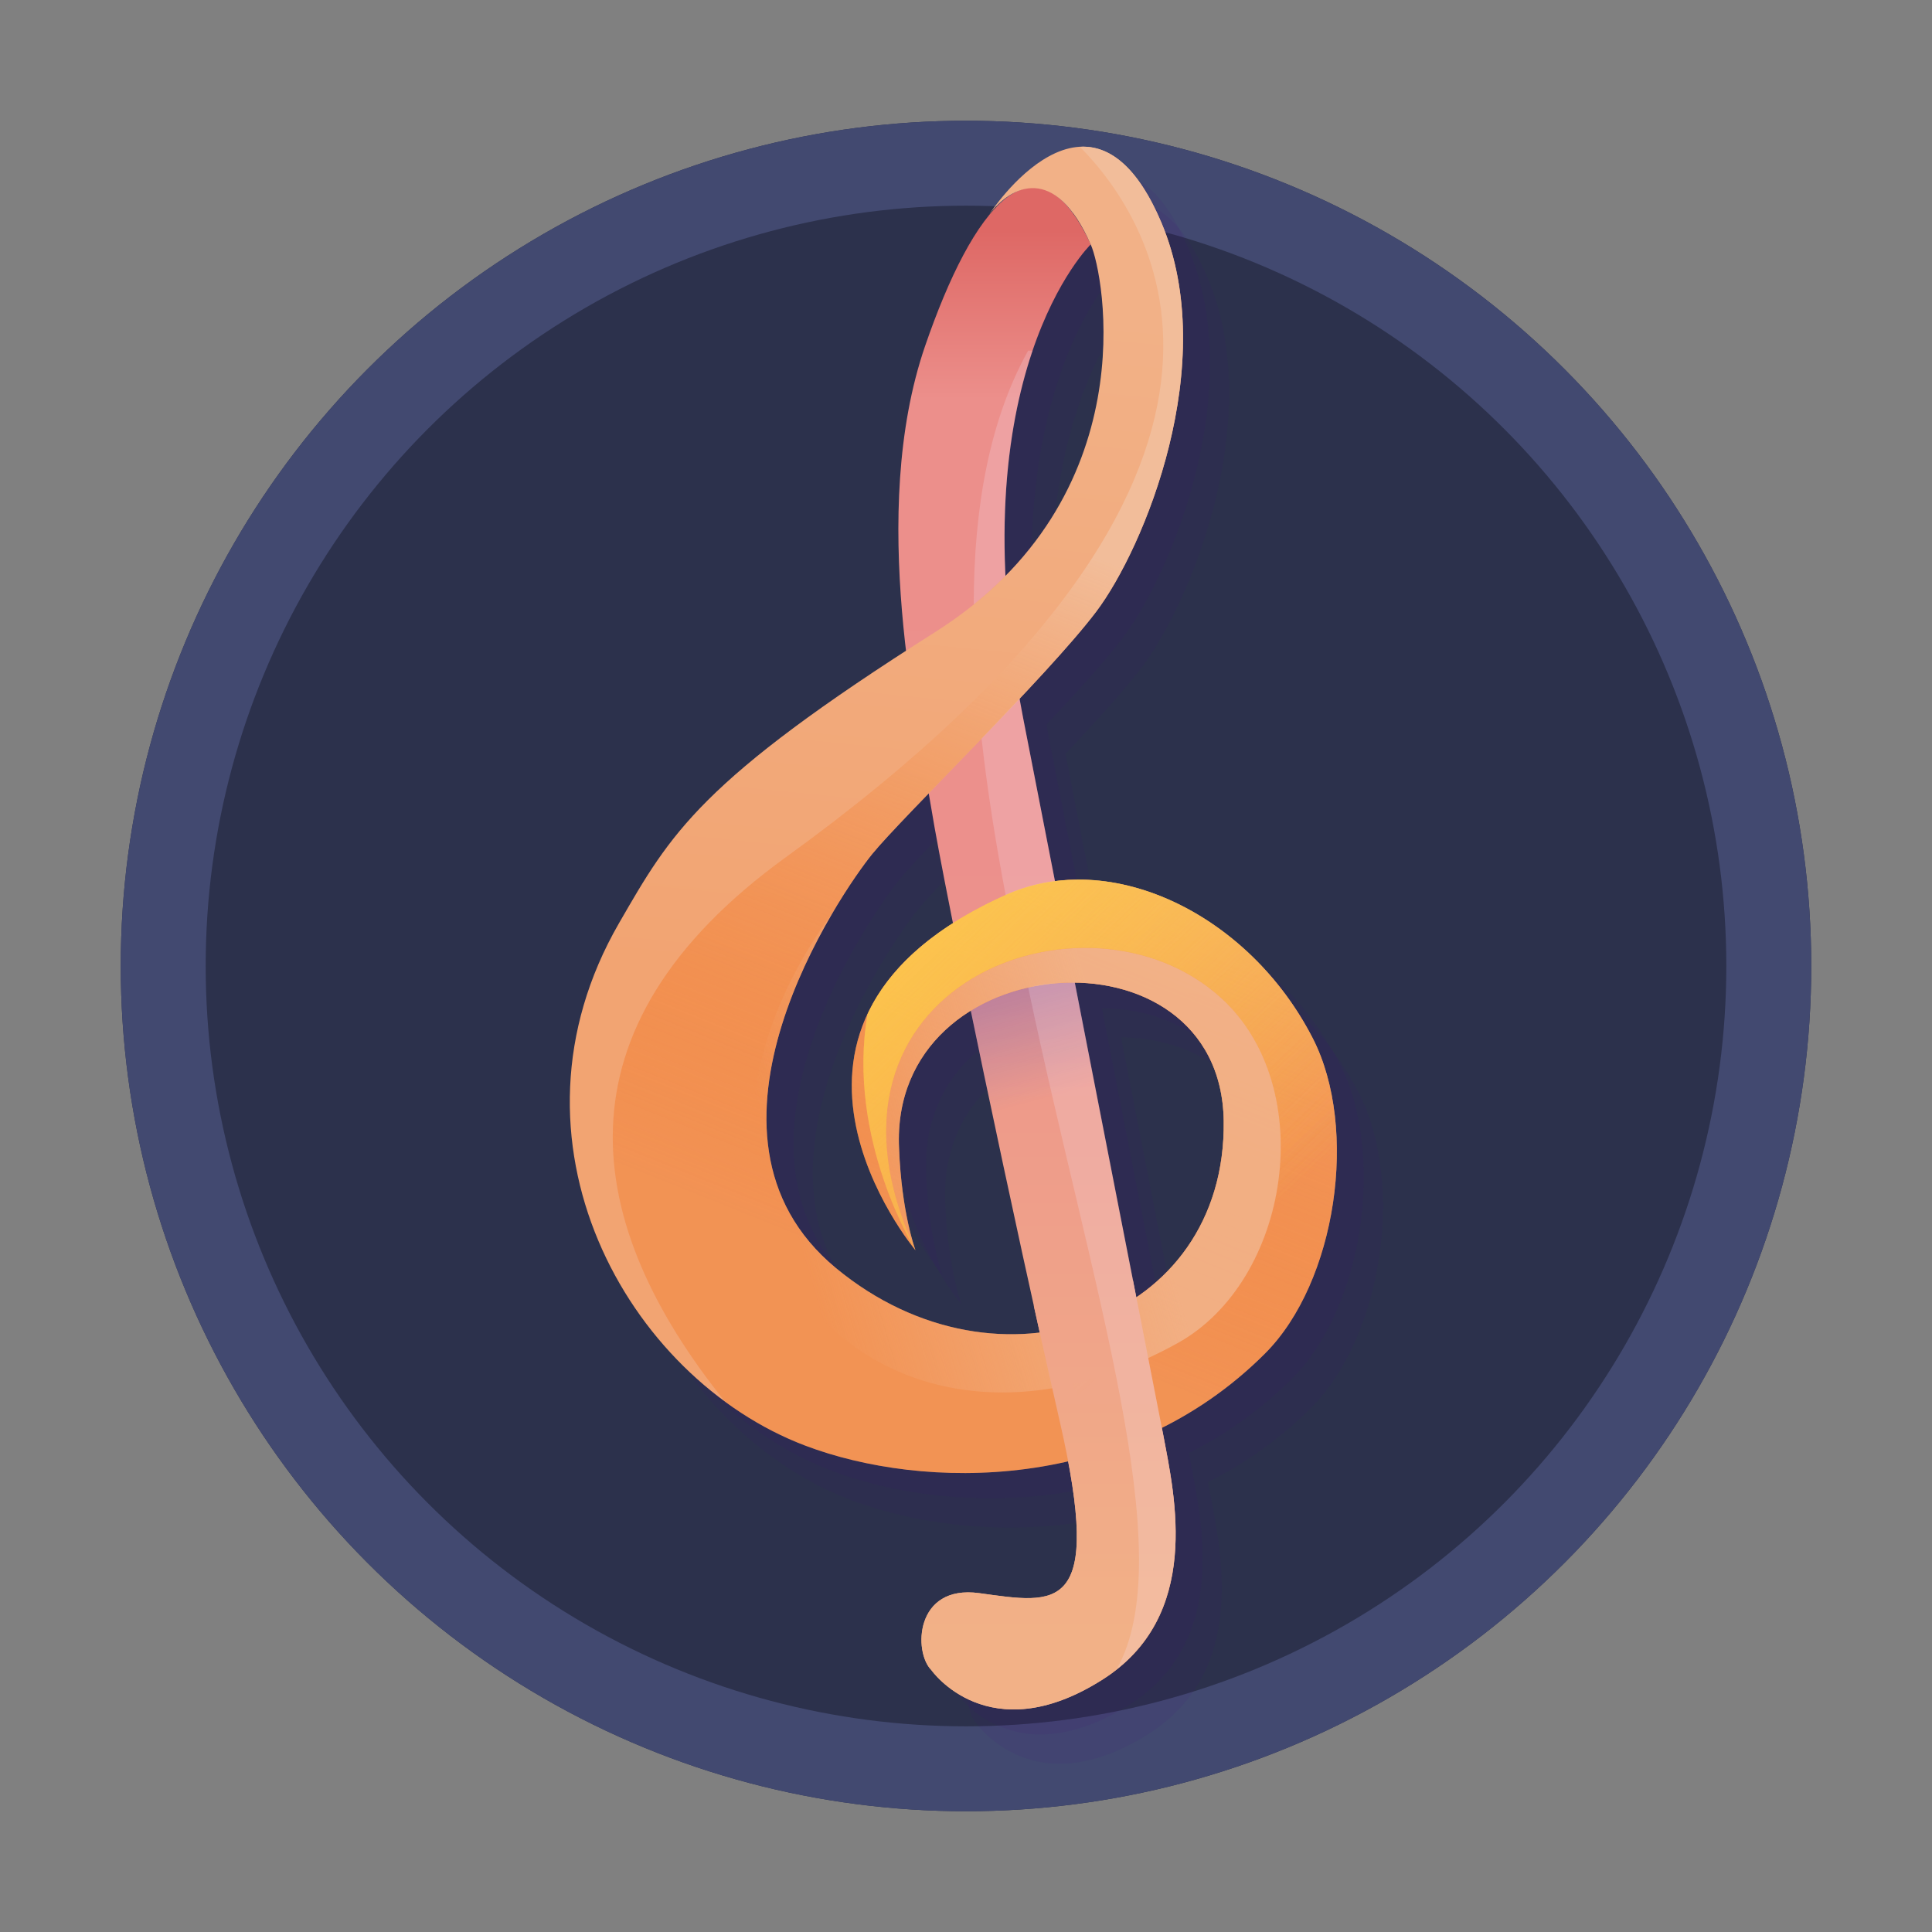 <?xml version="1.0" encoding="UTF-8" standalone="no"?>
<!-- Created with Inkscape (http://www.inkscape.org/) -->

<svg
   width="48"
   height="48"
   viewBox="0 0 48 48"
   version="1.1"
   id="svg8"
   inkscape:version="1.3.2 (091e20ef0f, 2023-11-25)"
   sodipodi:docname="rhythmbox.svg"
   xmlns:inkscape="http://www.inkscape.org/namespaces/inkscape"
   xmlns:sodipodi="http://sodipodi.sourceforge.net/DTD/sodipodi-0.dtd"
   xmlns:xlink="http://www.w3.org/1999/xlink"
   xmlns="http://www.w3.org/2000/svg"
   xmlns:svg="http://www.w3.org/2000/svg"
   xmlns:rdf="http://www.w3.org/1999/02/22-rdf-syntax-ns#"
   xmlns:cc="http://creativecommons.org/ns#"
   xmlns:dc="http://purl.org/dc/elements/1.1/">
  <rect x="0" y="0" width="48" height="48" fill="#808080" stroke="none"/>
  <defs
     id="defs2">
    <linearGradient
       inkscape:collect="always"
       id="linearGradient842">
      <stop
         style="stop-color:#ffffff;stop-opacity:1"
         offset="0"
         id="stop838" />
      <stop
         style="stop-color:#e4e4e4;stop-opacity:1"
         offset="1"
         id="stop840" />
    </linearGradient>
    <linearGradient
       inkscape:collect="always"
       xlink:href="#linearGradient842"
       id="linearGradient844"
       x1="9.757"
       y1="280.907"
       x2="9.309"
       y2="296.546"
       gradientUnits="userSpaceOnUse" />
    <linearGradient
       inkscape:collect="always"
       xlink:href="#linearGradient6386"
       id="linearGradient6388"
       x1="735.667"
       y1="660.831"
       x2="735.667"
       y2="388.102"
       gradientUnits="userSpaceOnUse"
       gradientTransform="matrix(0.128,0,0,0.128,-67.713,236.12)" />
    <linearGradient
       inkscape:collect="always"
       id="linearGradient6386">
      <stop
         style="stop-color:#f2b187;stop-opacity:1"
         offset="0"
         id="stop6382" />
      <stop
         style="stop-color:#ec908c;stop-opacity:1;"
         offset="0.549"
         id="stop23871" />
      <stop
         style="stop-color:#ec8f8b;stop-opacity:1;"
         offset="0.88"
         id="stop23677" />
      <stop
         style="stop-color:#de6865;stop-opacity:1"
         offset="1"
         id="stop6384" />
    </linearGradient>
    <linearGradient
       inkscape:collect="always"
       xlink:href="#linearGradient26704"
       id="linearGradient26784"
       gradientUnits="userSpaceOnUse"
       x1="722.429"
       y1="521.948"
       x2="731.732"
       y2="556.666"
       gradientTransform="matrix(0.128,0,0,0.128,-67.713,236.12)" />
    <linearGradient
       inkscape:collect="always"
       id="linearGradient26704">
      <stop
         style="stop-color:#f2bd9a;stop-opacity:0"
         offset="0"
         id="stop26700" />
      <stop
         style="stop-color:#1631cf;stop-opacity:0.612;"
         offset="0.105"
         id="stop26980" />
      <stop
         style="stop-color:#003cf2;stop-opacity:0"
         offset="1"
         id="stop26702" />
    </linearGradient>
    <linearGradient
       inkscape:collect="always"
       xlink:href="#linearGradient25252"
       id="linearGradient25254"
       x1="748.222"
       y1="404.501"
       x2="734.854"
       y2="538.796"
       gradientUnits="userSpaceOnUse"
       gradientTransform="matrix(0.128,0,0,0.128,-67.713,236.12)" />
    <linearGradient
       inkscape:collect="always"
       id="linearGradient25252">
      <stop
         style="stop-color:#f2b187;stop-opacity:1;"
         offset="0"
         id="stop25248" />
      <stop
         style="stop-color:#f2a472;stop-opacity:1"
         offset="1"
         id="stop25250" />
    </linearGradient>
    <linearGradient
       inkscape:collect="always"
       xlink:href="#linearGradient25530"
       id="linearGradient25532"
       x1="740.757"
       y1="450.959"
       x2="687.044"
       y2="584.658"
       gradientUnits="userSpaceOnUse"
       gradientTransform="matrix(0.128,0,0,0.128,-67.713,236.12)" />
    <linearGradient
       inkscape:collect="always"
       id="linearGradient25530">
      <stop
         style="stop-color:#f2bd9a;stop-opacity:1;"
         offset="0"
         id="stop25526" />
      <stop
         style="stop-color:#f26000;stop-opacity:0.259"
         offset="1"
         id="stop25528" />
    </linearGradient>
    <linearGradient
       inkscape:collect="always"
       xlink:href="#linearGradient26428"
       id="linearGradient26430"
       x1="746.408"
       y1="555.41"
       x2="681.246"
       y2="574.947"
       gradientUnits="userSpaceOnUse"
       gradientTransform="matrix(0.128,0,0,0.128,-67.713,236.12)" />
    <linearGradient
       inkscape:collect="always"
       id="linearGradient26428">
      <stop
         style="stop-color:#f2bd9a;stop-opacity:0.69"
         offset="0"
         id="stop26424" />
      <stop
         style="stop-color:#f2bd9a;stop-opacity:0;"
         offset="1"
         id="stop26426" />
    </linearGradient>
    <linearGradient
       inkscape:collect="always"
       xlink:href="#linearGradient30948"
       id="linearGradient30950"
       x1="674.579"
       y1="450.79"
       x2="786.789"
       y2="568.281"
       gradientUnits="userSpaceOnUse"
       gradientTransform="matrix(0.128,0,0,0.128,-67.713,236.12)" />
    <linearGradient
       inkscape:collect="always"
       id="linearGradient30948">
      <stop
         style="stop-color:#ffd14b;stop-opacity:1;"
         offset="0"
         id="stop30944" />
      <stop
         style="stop-color:#ffd14b;stop-opacity:0;"
         offset="1"
         id="stop30946" />
    </linearGradient>
    <linearGradient
       inkscape:collect="always"
       xlink:href="#linearGradient6386"
       id="linearGradient1096"
       gradientUnits="userSpaceOnUse"
       x1="735.667"
       y1="660.831"
       x2="735.667"
       y2="388.102"
       gradientTransform="matrix(0.128,0,0,0.128,-67.713,236.12)" />
    <linearGradient
       inkscape:collect="always"
       xlink:href="#linearGradient30948"
       id="linearGradient1098"
       gradientUnits="userSpaceOnUse"
       x1="674.579"
       y1="450.79"
       x2="786.789"
       y2="568.281"
       gradientTransform="matrix(0.128,0,0,0.128,-67.713,236.12)" />
  </defs>
  <sodipodi:namedview
     id="base"
     pagecolor="#ffffff"
     bordercolor="#666666"
     borderopacity="1.0"
     inkscape:pageopacity="0"
     inkscape:pageshadow="2"
     inkscape:zoom="5.6"
     inkscape:cx="6.0714285"
     inkscape:cy="20.178571"
     inkscape:document-units="mm"
     inkscape:current-layer="layer1"
     showgrid="false"
     units="px"
     inkscape:window-width="1920"
     inkscape:window-height="994"
     inkscape:window-x="0"
     inkscape:window-y="0"
     inkscape:window-maximized="1"
     inkscape:pagecheckerboard="0"
     inkscape:showpageshadow="2"
     inkscape:deskcolor="#d1d1d1">
    <inkscape:grid
       id="grid1"
       units="px"
       originx="0"
       originy="0"
       spacingx="1"
       spacingy="1"
       empcolor="#0099e5"
       empopacity="0.302"
       color="#0099e5"
       opacity="0.149"
       empspacing="5"
       dotted="false"
       gridanglex="30"
       gridanglez="30"
       visible="false" />
  </sodipodi:namedview>
  <g
     inkscape:label="Layer 1"
     inkscape:groupmode="layer"
     id="layer1"
     transform="translate(0,-280.067)">
    <circle
       id="path826"
       cx="24"
       cy="304.067"
       r="21"
       style="fill:#2c314c;fill-opacity:1" />
    <path
       id="circle872"
       style="opacity:1;fill:none;fill-opacity:1;stroke:url(#linearGradient844);stroke-width:0.818;stroke-linecap:round;stroke-miterlimit:4;stroke-dasharray:none;stroke-dashoffset:0;stroke-opacity:1"
       r="7.73"
       cy="288.609"
       cx="8.541"
       d="" />
    <circle
       r="19.945"
       cy="304.067"
       cx="24"
       id="circle832"
       style="opacity:1;fill:none;fill-opacity:1;stroke:#424970;stroke-width:2.11;stroke-linecap:round;stroke-miterlimit:4;stroke-dasharray:none;stroke-dashoffset:0;stroke-opacity:1" />
    <path
       id="path1211"
       style="fill:#45007e;fill-opacity:0.07;stroke:none;stroke-width:0.128px;stroke-linecap:butt;stroke-linejoin:miter;stroke-opacity:1"
       d="m 28.059,285.067 c -1.241,-0.005 -2.332,1.676 -2.332,1.676 0.166,-0.217 0.383,-0.416 0.628,-0.535 -0.793,0.428 -1.568,1.896 -2.227,3.813 -0.828,2.41 -0.746,5.242 -0.472,7.57 -5.189,3.355 -5.897,4.631 -7.132,6.77 -2.623,4.543 -0.686,9.451 2.638,11.889 0,0 0.001,0.001 0.001,0.001 0.004,0.003 0.009,0.005 0.014,0.01 0.004,0.003 0.008,0.005 0.013,0.008 0.134,0.097 0.269,0.19 0.407,0.279 0.027,0.015 0.054,0.035 0.081,0.051 0.044,0.028 0.088,0.054 0.132,0.082 0.042,0.025 0.085,0.051 0.128,0.076 0,0 0.001,0.001 0.001,0.001 0.002,10e-4 0.004,0.003 0.007,0.005 0.104,0.06 0.21,0.119 0.316,0.174 0.03,0.015 0.06,0.033 0.09,0.048 0.024,0.013 0.049,0.025 0.073,0.037 0.067,0.034 0.134,0.064 0.201,0.095 0.007,0.003 0.016,0.008 0.024,0.01 0.063,0.03 0.127,0.056 0.191,0.084 0.023,0.01 0.046,0.018 0.069,0.03 0.08,0.034 0.16,0.067 0.241,0.096 1.704,0.646 4.121,0.945 6.531,0.39 0.038,0.204 0.073,0.4 0.101,0.581 0.017,0.114 0.033,0.222 0.046,0.327 0.094,0.735 0.089,1.264 0.003,1.638 -0.012,0.053 -0.027,0.103 -0.042,0.15 -0.016,0.047 -0.033,0.093 -0.052,0.135 -0.019,0.042 -0.04,0.081 -0.062,0.117 -0.022,0.036 -0.045,0.071 -0.07,0.1 -0.025,0.032 -0.051,0.059 -0.079,0.086 -0.028,0.028 -0.058,0.049 -0.088,0.072 -0.031,0.021 -0.062,0.041 -0.096,0.058 -0.1,0.052 -0.211,0.087 -0.334,0.108 -0.041,0.008 -0.083,0.01 -0.126,0.015 -0.043,0.003 -0.088,0.008 -0.133,0.008 -0.091,0.003 -0.186,2.6e-4 -0.285,-0.005 -0.099,-0.005 -0.203,-0.013 -0.31,-0.028 -0.107,-0.01 -0.216,-0.028 -0.33,-0.042 -0.114,-0.015 -0.23,-0.032 -0.35,-0.048 -0.05,-0.008 -0.099,-0.013 -0.146,-0.015 -0.047,-0.003 -0.093,-0.005 -0.138,-0.005 -0.044,2.2e-4 -0.087,0.002 -0.128,0.005 -0.041,0.003 -0.081,0.008 -0.119,0.013 -0.077,0.013 -0.148,0.033 -0.213,0.056 -0.033,0.01 -0.065,0.028 -0.096,0.041 -0.03,0.013 -0.059,0.03 -0.087,0.046 -0.028,0.015 -0.053,0.035 -0.079,0.053 -0.025,0.018 -0.049,0.038 -0.072,0.058 -0.023,0.021 -0.044,0.043 -0.064,0.067 -0.02,0.021 -0.041,0.045 -0.059,0.07 -0.145,0.192 -0.216,0.43 -0.233,0.663 -0.004,0.058 -0.005,0.116 -0.003,0.173 0.002,0.056 0.008,0.113 0.017,0.167 0.008,0.054 0.021,0.107 0.035,0.157 0.014,0.05 0.03,0.097 0.049,0.142 0.038,0.088 0.088,0.162 0.143,0.218 0,0 0.022,0.033 0.066,0.084 0.044,0.052 0.111,0.125 0.199,0.206 0.044,0.041 0.095,0.083 0.15,0.126 0.055,0.044 0.116,0.088 0.183,0.132 0.1,0.066 0.212,0.13 0.337,0.188 0.042,0.018 0.083,0.038 0.128,0.056 0.044,0.018 0.091,0.035 0.138,0.05 0.094,0.032 0.194,0.059 0.299,0.082 0.053,0.01 0.106,0.018 0.161,0.029 0.055,0.008 0.112,0.013 0.17,0.018 0.058,0.005 0.119,0.008 0.18,0.008 0.061,8.2e-4 0.123,-8.6e-4 0.187,-0.005 0.064,-0.003 0.127,-0.008 0.194,-0.015 0.066,-0.008 0.134,-0.018 0.204,-0.032 0.069,-0.013 0.14,-0.028 0.212,-0.045 0.072,-0.018 0.146,-0.039 0.22,-0.061 0.075,-0.025 0.15,-0.048 0.227,-0.077 0.077,-0.03 0.157,-0.061 0.237,-0.096 0.08,-0.036 0.161,-0.074 0.244,-0.115 0.083,-0.042 0.167,-0.087 0.253,-0.136 0.086,-0.049 0.173,-0.1 0.261,-0.157 0.078,-0.049 0.153,-0.099 0.225,-0.152 0.071,-0.051 0.139,-0.106 0.205,-0.16 0.066,-0.054 0.128,-0.109 0.188,-0.166 0.06,-0.056 0.118,-0.115 0.173,-0.174 0.055,-0.058 0.106,-0.118 0.156,-0.178 0.049,-0.061 0.096,-0.123 0.14,-0.185 0.044,-0.062 0.087,-0.125 0.126,-0.19 0.04,-0.064 0.076,-0.13 0.111,-0.195 0.035,-0.066 0.069,-0.131 0.1,-0.198 0.062,-0.134 0.115,-0.27 0.16,-0.407 0.023,-0.07 0.043,-0.138 0.062,-0.208 0.019,-0.07 0.036,-0.139 0.052,-0.209 0.016,-0.071 0.03,-0.14 0.042,-0.211 0.074,-0.422 0.091,-0.85 0.076,-1.264 -0.005,-0.138 -0.014,-0.274 -0.025,-0.409 -0.012,-0.134 -0.026,-0.266 -0.042,-0.395 -0.019,-0.149 -0.041,-0.294 -0.063,-0.434 -0.006,-0.043 -0.014,-0.083 -0.021,-0.125 -0.012,-0.073 -0.024,-0.14 -0.037,-0.209 -0.006,-0.034 -0.011,-0.06 -0.017,-0.093 -0.009,-0.053 -0.018,-0.1 -0.028,-0.152 -0.003,-0.015 -0.006,-0.033 -0.009,-0.049 -0.02,-0.105 -0.038,-0.205 -0.056,-0.299 0,0 -0.037,-0.192 -0.038,-0.195 0.733,-0.367 1.443,-0.836 2.106,-1.421 9.77e-4,-8.4e-4 0.002,-0.002 0.003,-0.003 0.153,-0.135 0.305,-0.274 0.453,-0.423 0,0 0,-0.001 0,-0.001 0.022,-0.022 0.043,-0.045 0.064,-0.068 0.006,-0.005 0.012,-0.01 0.018,-0.018 0.006,-0.005 0.011,-0.013 0.017,-0.018 0.048,-0.051 0.096,-0.104 0.142,-0.159 0.026,-0.031 0.052,-0.059 0.077,-0.091 0,0 0,-9.9e-4 0,-9.9e-4 0.019,-0.025 0.039,-0.049 0.058,-0.075 0.004,-0.005 0.008,-0.01 0.013,-0.015 0.002,-0.002 0.004,-0.005 0.005,-0.008 0.003,-0.005 0.006,-0.008 0.009,-0.013 0.021,-0.028 0.043,-0.054 0.063,-0.083 0.014,-0.018 0.027,-0.041 0.041,-0.059 0.034,-0.048 0.067,-0.095 0.1,-0.144 0,0 0,-10e-4 0,-10e-4 0.011,-0.015 0.02,-0.033 0.031,-0.049 0.002,-0.003 0.005,-0.005 0.007,-0.01 0.009,-0.015 0.02,-0.031 0.029,-0.046 0.022,-0.036 0.045,-0.071 0.066,-0.107 0,0 0,-0.001 0,-0.001 0.012,-0.022 0.024,-0.042 0.037,-0.064 0.003,-0.005 0.005,-0.01 0.008,-0.015 0.006,-0.01 0.013,-0.022 0.02,-0.033 0.021,-0.037 0.042,-0.073 0.062,-0.109 0,0 0,-0.001 0,-0.001 0.041,-0.075 0.08,-0.151 0.118,-0.229 0,0 0,-9.9e-4 0,-9.9e-4 0.114,-0.234 0.217,-0.479 0.307,-0.731 0.03,-0.084 0.06,-0.168 0.087,-0.254 0,0 0,-10e-4 0,-10e-4 0,0 0,-0.001 0,-0.001 0.027,-0.086 0.054,-0.171 0.079,-0.258 0,0 0,-10e-4 0,-10e-4 0.025,-0.087 0.048,-0.174 0.07,-0.262 0,0 0,-9.9e-4 0,-9.9e-4 0.022,-0.088 0.043,-0.177 0.062,-0.267 0,0 0,-9.9e-4 0,-9.9e-4 0.004,-0.018 0.007,-0.037 0.011,-0.054 8.89e-4,-0.005 0.002,-0.008 0.003,-0.013 5.87e-4,-0.003 8.36e-4,-0.005 0.001,-0.008 0.013,-0.066 0.027,-0.13 0.039,-0.195 0.016,-0.089 0.031,-0.179 0.045,-0.269 1.34e-4,-8.5e-4 -1.42e-4,-0.002 0,-0.003 0.014,-0.09 0.026,-0.18 0.037,-0.271 0,0 0,-10e-4 0,-10e-4 0.011,-0.091 0.02,-0.183 0.028,-0.274 0,0 0,-0.001 0,-0.001 0.007,-0.091 0.013,-0.181 0.018,-0.272 0,0 0,-9.9e-4 0,-9.9e-4 0.005,-0.091 0.009,-0.182 0.011,-0.272 0,0 0,-0.001 0,-0.001 0.002,-0.09 0.002,-0.181 0.001,-0.271 -1.2e-5,-8.5e-4 1e-5,-0.002 0,-0.003 -9.95e-4,-0.09 -0.004,-0.179 -0.008,-0.268 0,0 0,-9.9e-4 0,-9.9e-4 -0.004,-0.089 -0.009,-0.179 -0.017,-0.267 0,0 0,-0.001 0,-0.001 -0.007,-0.088 -0.015,-0.176 -0.025,-0.262 0,0 0,-9.9e-4 0,-9.9e-4 0,0 0,-9.9e-4 0,-9.9e-4 -0.01,-0.086 -0.022,-0.173 -0.035,-0.258 -1.38e-4,-8.4e-4 1.39e-4,-0.002 0,-0.003 -0.013,-0.086 -0.029,-0.17 -0.045,-0.254 0,0 0,-10e-4 0,-10e-4 -0.016,-0.084 -0.034,-0.167 -0.053,-0.249 0,0 0,-10e-4 0,-10e-4 0,0 0,-9.9e-4 0,-9.9e-4 -0.02,-0.082 -0.042,-0.163 -0.064,-0.243 0,0 0,-9.9e-4 0,-9.9e-4 -0.023,-0.08 -0.047,-0.159 -0.073,-0.237 0,0 0,-10e-4 0,-10e-4 -0.026,-0.078 -0.054,-0.155 -0.083,-0.23 0,0 0,-0.001 0,-0.001 -0.029,-0.076 -0.06,-0.149 -0.093,-0.222 0,0 0,-9.9e-4 0,-9.9e-4 -0.033,-0.074 -0.067,-0.145 -0.102,-0.215 -0.049,-0.095 -0.101,-0.188 -0.153,-0.281 -0.004,-0.008 -0.008,-0.013 -0.013,-0.021 -0.261,-0.458 -0.564,-0.882 -0.899,-1.265 -0.005,-0.005 -0.01,-0.01 -0.016,-0.015 -0.54,-0.615 -1.162,-1.127 -1.827,-1.515 -0.003,-0.002 -0.006,-0.003 -0.009,-0.005 -0.5,-0.291 -1.024,-0.511 -1.554,-0.651 -0.003,-8.8e-4 -0.005,-5.7e-4 -0.008,-10e-4 -0.353,-0.093 -0.708,-0.151 -1.061,-0.171 -0.004,-2.2e-4 -0.007,2.1e-4 -0.011,0 -0.102,-0.005 -0.204,-0.008 -0.306,-0.008 v 10e-4 c -0.072,5.3e-4 -0.143,0.001 -0.215,0.005 -0.066,0.003 -0.132,0.008 -0.198,0.015 -0.045,0.005 -0.09,0.01 -0.135,0.015 -0.278,-1.422 -0.514,-2.627 -0.792,-4.052 -1.79e-4,-8.3e-4 1.83e-4,-0.002 0,-0.003 -0.032,-0.162 -0.058,-0.319 -0.086,-0.477 0.772,-0.82 1.477,-1.601 1.901,-2.161 0.037,-0.049 0.075,-0.102 0.114,-0.157 0.039,-0.054 0.078,-0.112 0.118,-0.173 0.04,-0.06 0.079,-0.125 0.119,-0.191 0.04,-0.067 0.081,-0.134 0.122,-0.205 0.327,-0.567 0.667,-1.291 0.955,-2.107 0.036,-0.101 0.071,-0.205 0.105,-0.309 0,0 0,-0.001 0,-0.001 0.034,-0.105 0.067,-0.21 0.1,-0.317 0.419,-1.394 0.66,-2.99 0.448,-4.509 -0.033,-0.233 -0.076,-0.465 -0.131,-0.694 0,0 0,-9.9e-4 0,-9.9e-4 -0.028,-0.115 -0.058,-0.228 -0.091,-0.341 -0.067,-0.226 -0.146,-0.448 -0.239,-0.667 -0.027,-0.066 -0.055,-0.126 -0.083,-0.187 -0.011,-0.021 -0.02,-0.045 -0.031,-0.068 -0.006,-0.013 -0.012,-0.025 -0.018,-0.037 -0.032,-0.068 -0.064,-0.133 -0.097,-0.195 -8.1e-4,-0.002 -0.002,-0.003 -0.003,-0.005 -0.077,-0.147 -0.154,-0.28 -0.233,-0.4 -0.005,-0.008 -0.009,-0.013 -0.014,-0.021 -0.075,-0.113 -0.151,-0.214 -0.227,-0.305 -0.004,-0.005 -0.007,-0.008 -0.011,-0.013 -0.037,-0.043 -0.074,-0.084 -0.111,-0.122 -7.27e-4,-8.1e-4 -0.002,-5.5e-4 -0.003,-10e-4 -0.122,-0.126 -0.244,-0.228 -0.368,-0.306 -0.002,-10e-4 -0.004,-0.003 -0.007,-0.005 -0.072,-0.045 -0.145,-0.082 -0.218,-0.112 -0.015,-0.005 -0.03,-0.013 -0.045,-0.018 -0.117,-0.044 -0.234,-0.072 -0.35,-0.083 -0.002,-2.2e-4 -0.004,2.2e-4 -0.007,0 -0.039,-0.003 -0.077,-0.008 -0.115,-0.008 z m -0.553,1.321 c 0.029,0.025 0.057,0.051 0.086,0.08 0.222,0.221 0.443,0.552 0.653,1.028 0.285,0.622 1.148,4.924 -2.119,8.235 -4.3e-5,-8.6e-4 4.2e-5,-0.002 0,-0.003 -0.007,-0.153 -0.012,-0.304 -0.016,-0.452 -0.003,-0.135 -0.006,-0.268 -0.007,-0.399 -3.1e-4,-0.065 9.95e-4,-0.127 0.001,-0.191 9.96e-4,-0.198 0.005,-0.392 0.013,-0.581 0.002,-0.044 0.002,-0.089 0.004,-0.133 0.004,-0.098 0.009,-0.197 0.016,-0.293 0.004,-0.069 0.009,-0.135 0.014,-0.202 0.006,-0.083 0.013,-0.167 0.02,-0.249 0.011,-0.125 0.024,-0.247 0.038,-0.368 0.011,-0.102 0.023,-0.202 0.037,-0.301 0.004,-0.035 0.009,-0.069 0.014,-0.102 0.03,-0.215 0.064,-0.421 0.101,-0.621 0.015,-0.082 0.033,-0.163 0.049,-0.243 0.007,-0.035 0.014,-0.071 0.021,-0.105 0.019,-0.09 0.04,-0.179 0.06,-0.267 6.62e-4,-0.003 7.53e-4,-0.005 0.001,-0.008 0.046,-0.195 0.095,-0.382 0.146,-0.56 0.023,-0.079 0.045,-0.156 0.069,-0.232 0.006,-0.018 0.013,-0.04 0.02,-0.06 0.024,-0.076 0.048,-0.151 0.073,-0.223 h -0.001 c 0.625,-1.843 1.446,-2.642 1.446,-2.642 -0.214,-0.458 -0.432,-0.797 -0.653,-1.028 -0.028,-0.03 -0.057,-0.053 -0.086,-0.08 z m -3.288,14.75 c 0.02,0.115 0.047,0.258 0.063,0.355 0.045,0.279 0.111,0.651 0.195,1.096 0.084,0.446 0.184,0.966 0.299,1.543 0.014,0.07 0.032,0.155 0.046,0.226 -0.206,0.131 -0.397,0.265 -0.573,0.401 -9.95e-4,8.2e-4 -0.003,0.003 -0.004,0.005 -0.002,10e-4 -0.003,0.003 -0.004,0.005 -0.068,0.053 -0.135,0.106 -0.199,0.16 -0.003,0.003 -0.006,0.005 -0.009,0.008 -0.003,0.003 -0.006,0.005 -0.009,0.008 -0.051,0.043 -0.102,0.087 -0.15,0.131 -0.037,0.034 -0.073,0.068 -0.108,0.1 -0.02,0.018 -0.041,0.037 -0.06,0.056 -0.004,0.005 -0.009,0.01 -0.014,0.013 -0.03,0.03 -0.059,0.059 -0.088,0.09 -0.037,0.038 -0.073,0.075 -0.108,0.112 -0.006,0.008 -0.013,0.015 -0.02,0.022 -0.032,0.035 -0.062,0.071 -0.093,0.105 -0.039,0.045 -0.076,0.089 -0.112,0.135 -0.008,0.01 -0.016,0.021 -0.024,0.032 -0.022,0.029 -0.045,0.057 -0.066,0.086 -0.041,0.054 -0.083,0.108 -0.121,0.163 -0.208,0.302 -0.365,0.608 -0.482,0.915 -0.023,0.061 -0.045,0.122 -0.064,0.184 0,0 0,9.9e-4 0,9.9e-4 -0.04,0.123 -0.074,0.245 -0.101,0.368 -0.014,0.061 -0.026,0.121 -0.037,0.183 0,0 0,10e-4 0,10e-4 -0.011,0.061 -0.02,0.122 -0.028,0.183 -0.007,0.06 -0.014,0.121 -0.02,0.181 0,0 0,9.9e-4 0,9.9e-4 -0.101,1.151 0.266,2.242 0.671,3.059 0.043,0.086 0.086,0.169 0.129,0.249 0,0 0,0.001 0,0.001 0.043,0.08 0.086,0.155 0.128,0.227 0,0 0,10e-4 0,10e-4 0.042,0.073 0.085,0.141 0.125,0.206 0,0 0,10e-4 0,10e-4 0.121,0.196 0.233,0.359 0.32,0.48 0.117,0.162 0.191,0.25 0.191,0.25 0,0 -0.021,-0.056 -0.055,-0.168 -0.017,-0.055 -0.036,-0.125 -0.058,-0.206 0,0 0,-9.9e-4 0,-9.9e-4 -0.001,-0.005 -0.003,-0.013 -0.004,-0.018 -0.02,-0.079 -0.041,-0.166 -0.063,-0.267 -0.001,-0.005 -0.003,-0.013 -0.004,-0.018 -0.019,-0.087 -0.039,-0.186 -0.058,-0.289 -0.002,-0.01 -0.003,-0.018 -0.005,-0.032 0,0 0,-9.9e-4 0,-9.9e-4 -0.001,-0.005 -0.003,-0.013 -0.004,-0.018 -0.001,-0.005 -0.002,-0.013 -0.003,-0.021 -0.022,-0.127 -0.044,-0.264 -0.063,-0.413 -0.02,-0.156 -0.039,-0.324 -0.055,-0.503 0,0 0,-10e-4 0,-10e-4 -0.015,-0.179 -0.027,-0.369 -0.035,-0.57 0,0 0,-9.9e-4 0,-9.9e-4 -0.022,-0.473 0.031,-0.907 0.143,-1.301 0,0 0,-0.001 0,-0.001 0.075,-0.263 0.177,-0.507 0.302,-0.734 0,0 0,-10e-4 0,-10e-4 0.031,-0.056 0.064,-0.111 0.098,-0.166 0,0 0,-9.9e-4 0,-9.9e-4 0.034,-0.054 0.07,-0.107 0.107,-0.159 0,0 0,-9.9e-4 0,-9.9e-4 0.073,-0.104 0.153,-0.204 0.236,-0.299 0,0 0,-9.9e-4 0,-9.9e-4 0.042,-0.047 0.084,-0.093 0.128,-0.139 0.22,-0.227 0.469,-0.425 0.737,-0.594 0.011,-0.005 0.021,-0.013 0.032,-0.018 0.393,1.901 0.845,4.043 1.29,6.083 0.093,0.428 0.184,0.833 0.275,1.247 h -0.001 c 0.043,0.193 0.083,0.374 0.125,0.563 0.007,0.035 0.016,0.07 0.024,0.104 -1.64,0.195 -3.475,-0.29 -5.06,-1.6 -0.056,-0.046 -0.109,-0.093 -0.161,-0.14 -0.018,-0.015 -0.035,-0.032 -0.052,-0.048 -0.009,-0.008 -0.019,-0.015 -0.028,-0.025 -0.025,-0.025 -0.05,-0.046 -0.074,-0.071 -0.071,-0.07 -0.14,-0.14 -0.205,-0.211 -0.062,-0.068 -0.119,-0.135 -0.176,-0.204 -0.045,-0.054 -0.089,-0.11 -0.131,-0.166 -0.024,-0.032 -0.046,-0.064 -0.069,-0.095 -0.01,-0.013 -0.021,-0.03 -0.031,-0.043 -0.035,-0.05 -0.069,-0.102 -0.101,-0.153 -5.55e-4,-8.2e-4 -8.36e-4,-0.002 -0.001,-0.003 -0.004,-0.008 -0.009,-0.015 -0.014,-0.021 -0.009,-0.015 -0.018,-0.032 -0.028,-0.048 -0.096,-0.159 -0.181,-0.32 -0.254,-0.484 -0.002,-0.005 -0.004,-0.01 -0.007,-0.015 -0.081,-0.184 -0.149,-0.372 -0.204,-0.562 -8.36e-4,-0.003 -0.002,-0.005 -0.003,-0.008 -0.008,-0.029 -0.015,-0.055 -0.022,-0.084 -0.005,-0.021 -0.01,-0.041 -0.016,-0.061 -3.61e-4,-10e-4 -9.96e-4,-0.003 -0.001,-0.005 -0.02,-0.079 -0.038,-0.158 -0.053,-0.237 -0.013,-0.066 -0.025,-0.131 -0.035,-0.196 -0.008,-0.055 -0.016,-0.112 -0.022,-0.168 -3.92e-4,-0.003 -9.96e-4,-0.005 -0.001,-0.01 -0.024,-0.204 -0.037,-0.409 -0.039,-0.615 -5.56e-4,-0.061 8.5e-5,-0.123 0.001,-0.184 0.003,-0.138 0.011,-0.277 0.022,-0.416 0.017,-0.193 0.041,-0.386 0.073,-0.578 0,0 0,-0.001 0,-0.001 0.005,-0.032 0.011,-0.062 0.017,-0.092 7.51e-4,-0.005 0.002,-0.008 0.003,-0.013 0.013,-0.071 0.026,-0.141 0.041,-0.211 0.003,-0.015 0.006,-0.032 0.009,-0.048 0.009,-0.043 0.02,-0.085 0.029,-0.128 0.017,-0.076 0.035,-0.151 0.055,-0.226 0.012,-0.045 0.023,-0.091 0.035,-0.136 0.014,-0.052 0.03,-0.104 0.045,-0.156 0.011,-0.036 0.021,-0.073 0.032,-0.108 0.007,-0.025 0.014,-0.048 0.021,-0.072 0,0 0,-9.9e-4 0,-9.9e-4 0.011,-0.035 0.022,-0.07 0.034,-0.104 0.039,-0.12 0.08,-0.24 0.122,-0.358 0.035,-0.096 0.07,-0.193 0.107,-0.288 0.005,-0.013 0.013,-0.028 0.018,-0.042 0.044,-0.112 0.089,-0.224 0.136,-0.333 0.15,-0.349 0.309,-0.681 0.472,-0.991 0,0 0,-9.9e-4 0,-9.9e-4 0.005,-0.008 0.011,-0.015 0.016,-0.028 0.126,-0.238 0.253,-0.463 0.376,-0.671 -0.004,0.005 -0.007,0.01 -0.011,0.015 0.306,-0.519 0.593,-0.939 0.795,-1.212 0.071,-0.095 0.133,-0.174 0.18,-0.232 0.047,-0.057 0.105,-0.126 0.173,-0.202 0.27,-0.305 0.729,-0.784 1.228,-1.301 z m 3.632,4.7 c 0.422,0.005 0.839,0.064 1.233,0.178 0.118,0.035 0.235,0.075 0.348,0.119 0.284,0.112 0.551,0.256 0.795,0.432 0.146,0.106 0.283,0.223 0.41,0.352 0.084,0.086 0.164,0.177 0.239,0.274 0.224,0.29 0.4,0.627 0.517,1.012 0,0 0,10e-4 0,10e-4 0.019,0.064 0.037,0.129 0.053,0.195 0,0 0,9.9e-4 0,9.9e-4 0.016,0.067 0.031,0.134 0.043,0.203 0,0 0,0.001 0,0.001 0.025,0.139 0.042,0.283 0.052,0.432 0,0 0,10e-4 0,10e-4 0.005,0.075 0.008,0.152 0.009,0.229 9.96e-4,0.078 2.68e-4,0.154 -0.001,0.23 0,0 0,9.9e-4 0,9.9e-4 -0.003,0.152 -0.011,0.302 -0.025,0.448 0,0 0,0.001 0,0.001 -0.007,0.073 -0.016,0.145 -0.025,0.216 0,0 0,9.9e-4 0,9.9e-4 -0.009,0.072 -0.021,0.142 -0.034,0.212 0,0 0,10e-4 0,10e-4 -0.024,0.14 -0.053,0.277 -0.087,0.411 0,0 0,0.001 0,0.001 -0.017,0.068 -0.035,0.133 -0.055,0.198 0,0 0,10e-4 0,10e-4 -0.004,0.015 -0.011,0.031 -0.016,0.046 -0.035,0.115 -0.074,0.227 -0.117,0.337 -0.024,0.063 -0.048,0.123 -0.074,0.184 0,0 0,10e-4 0,10e-4 -0.052,0.121 -0.11,0.239 -0.171,0.354 0,0 0,9.9e-4 0,9.9e-4 -0.03,0.056 -0.062,0.113 -0.094,0.168 0,0 0,10e-4 0,10e-4 -0.016,0.028 -0.034,0.054 -0.051,0.082 -0.017,0.028 -0.033,0.054 -0.051,0.082 0,0 0,10e-4 0,10e-4 -0.034,0.053 -0.07,0.107 -0.107,0.159 0,0 0,9.9e-4 0,9.9e-4 -0.036,0.051 -0.074,0.103 -0.112,0.153 0,0 0,9.8e-4 0,9.8e-4 -0.038,0.05 -0.078,0.098 -0.118,0.148 0,0 0,0.001 0,0.001 -0.08,0.097 -0.164,0.191 -0.251,0.281 0,0 0,10e-4 0,10e-4 -0.169,0.176 -0.353,0.337 -0.546,0.484 -0.018,0.01 -0.037,0.028 -0.055,0.041 -0.06,0.045 -0.12,0.088 -0.183,0.131 -0.404,-2.071 -0.793,-4.056 -1.527,-7.817 z" />
    <path
       id="path860-0"
       style="fill:#45007e;fill-opacity:0.07;stroke:none;stroke-width:0.128px;stroke-linecap:butt;stroke-linejoin:miter;stroke-opacity:1"
       d="m 27.584,284.341 c -1.241,-0.005 -2.332,1.676 -2.332,1.676 0.166,-0.217 0.383,-0.416 0.628,-0.535 -0.793,0.428 -1.568,1.896 -2.227,3.813 -0.828,2.41 -0.746,5.242 -0.472,7.57 -5.189,3.355 -5.897,4.631 -7.132,6.77 -2.623,4.543 -0.686,9.451 2.638,11.889 0,0 0.001,0.001 0.001,0.001 0.004,0.003 0.009,0.005 0.014,0.01 0.004,0.003 0.008,0.005 0.013,0.008 0.134,0.097 0.269,0.19 0.407,0.279 0.027,0.015 0.054,0.035 0.081,0.051 0.044,0.028 0.088,0.054 0.132,0.082 0.042,0.025 0.085,0.051 0.128,0.076 0,0 0.001,0.001 0.001,0.001 0.002,10e-4 0.004,0.003 0.007,0.005 0.104,0.06 0.21,0.119 0.316,0.174 0.03,0.015 0.06,0.033 0.09,0.048 0.024,0.013 0.049,0.025 0.073,0.037 0.067,0.034 0.134,0.065 0.201,0.095 0.007,0.003 0.016,0.008 0.024,0.01 0.063,0.03 0.127,0.056 0.191,0.084 0.023,0.01 0.046,0.018 0.069,0.03 0.08,0.034 0.16,0.067 0.241,0.096 1.704,0.646 4.121,0.945 6.531,0.39 0.038,0.204 0.073,0.4 0.101,0.581 0.017,0.114 0.033,0.222 0.046,0.327 0.094,0.735 0.089,1.264 0.003,1.638 -0.012,0.053 -0.027,0.102 -0.042,0.15 -0.016,0.047 -0.033,0.093 -0.052,0.135 -0.019,0.042 -0.04,0.081 -0.062,0.117 -0.022,0.036 -0.045,0.071 -0.07,0.1 -0.025,0.032 -0.051,0.059 -0.079,0.086 -0.028,0.028 -0.058,0.049 -0.088,0.072 -0.031,0.021 -0.062,0.041 -0.096,0.058 -0.1,0.052 -0.211,0.087 -0.334,0.108 -0.041,0.008 -0.083,0.01 -0.126,0.015 -0.043,0.003 -0.088,0.008 -0.133,0.008 -0.091,0.003 -0.186,2.4e-4 -0.285,-0.005 -0.099,-0.005 -0.203,-0.013 -0.31,-0.028 -0.107,-0.01 -0.216,-0.028 -0.33,-0.042 -0.114,-0.015 -0.23,-0.032 -0.35,-0.048 -0.05,-0.008 -0.099,-0.013 -0.146,-0.015 -0.047,-0.003 -0.093,-0.005 -0.138,-0.005 -0.044,2.2e-4 -0.087,0.002 -0.128,0.005 -0.041,0.003 -0.081,0.008 -0.119,0.013 -0.077,0.013 -0.148,0.033 -0.213,0.056 -0.033,0.01 -0.065,0.028 -0.096,0.041 -0.03,0.013 -0.059,0.03 -0.087,0.046 -0.028,0.015 -0.053,0.035 -0.079,0.053 -0.025,0.018 -0.049,0.038 -0.072,0.058 -0.023,0.021 -0.044,0.043 -0.064,0.067 -0.02,0.021 -0.041,0.045 -0.059,0.07 -0.145,0.192 -0.216,0.429 -0.233,0.663 -0.004,0.058 -0.005,0.116 -0.003,0.173 0.002,0.056 0.008,0.113 0.017,0.167 0.008,0.054 0.021,0.107 0.035,0.157 0.014,0.05 0.03,0.097 0.049,0.142 0.038,0.088 0.088,0.162 0.143,0.218 0,0 0.022,0.033 0.066,0.084 0.044,0.052 0.111,0.125 0.199,0.206 0.044,0.041 0.095,0.083 0.15,0.126 0.055,0.044 0.116,0.088 0.183,0.132 0.1,0.066 0.212,0.13 0.337,0.188 0.042,0.018 0.083,0.038 0.128,0.056 0.044,0.018 0.091,0.035 0.138,0.05 0.094,0.032 0.194,0.059 0.299,0.082 0.053,0.01 0.106,0.018 0.161,0.029 0.055,0.008 0.112,0.013 0.17,0.018 0.058,0.005 0.119,0.008 0.18,0.008 0.061,8.5e-4 0.123,-8.6e-4 0.187,-0.005 0.064,-0.003 0.127,-0.008 0.194,-0.015 0.066,-0.008 0.134,-0.018 0.204,-0.032 0.069,-0.013 0.14,-0.028 0.212,-0.045 0.072,-0.018 0.146,-0.039 0.22,-0.061 0.075,-0.025 0.15,-0.048 0.227,-0.077 0.077,-0.03 0.157,-0.062 0.237,-0.096 0.08,-0.036 0.161,-0.074 0.244,-0.115 0.083,-0.042 0.167,-0.087 0.253,-0.136 0.086,-0.049 0.173,-0.1 0.261,-0.157 0.077,-0.049 0.153,-0.099 0.225,-0.152 0.071,-0.051 0.139,-0.106 0.205,-0.16 0.066,-0.054 0.128,-0.109 0.188,-0.166 0.06,-0.056 0.118,-0.115 0.173,-0.174 0.055,-0.058 0.106,-0.118 0.156,-0.178 0.049,-0.06 0.096,-0.123 0.14,-0.185 0.044,-0.063 0.087,-0.126 0.126,-0.19 0.04,-0.065 0.076,-0.13 0.111,-0.195 0.035,-0.066 0.069,-0.131 0.1,-0.198 0.062,-0.134 0.115,-0.27 0.16,-0.407 0.023,-0.07 0.043,-0.138 0.062,-0.208 0.019,-0.07 0.036,-0.139 0.052,-0.209 0.016,-0.071 0.03,-0.14 0.042,-0.211 0.074,-0.422 0.091,-0.85 0.076,-1.264 -0.005,-0.138 -0.014,-0.274 -0.025,-0.409 -0.012,-0.134 -0.026,-0.266 -0.042,-0.394 -0.019,-0.149 -0.041,-0.294 -0.063,-0.434 -0.006,-0.043 -0.014,-0.083 -0.021,-0.125 -0.012,-0.073 -0.024,-0.14 -0.037,-0.209 -0.006,-0.034 -0.011,-0.06 -0.017,-0.093 -0.009,-0.053 -0.018,-0.1 -0.028,-0.152 -0.003,-0.015 -0.006,-0.033 -0.009,-0.049 -0.02,-0.105 -0.038,-0.205 -0.056,-0.299 0,0 -0.037,-0.192 -0.038,-0.195 0.733,-0.367 1.443,-0.836 2.106,-1.421 9.76e-4,-8.4e-4 0.002,-0.002 0.003,-0.003 0.153,-0.135 0.305,-0.274 0.453,-0.423 0,0 0,-10e-4 0,-10e-4 0.022,-0.021 0.043,-0.045 0.064,-0.068 0.006,-0.005 0.012,-0.01 0.018,-0.018 0.006,-0.005 0.011,-0.013 0.017,-0.018 0.048,-0.051 0.096,-0.104 0.142,-0.159 0.026,-0.031 0.052,-0.059 0.077,-0.091 0,0 0,-10e-4 0,-10e-4 0.019,-0.025 0.039,-0.049 0.058,-0.075 0.004,-0.005 0.008,-0.01 0.013,-0.015 0.002,-0.002 0.004,-0.005 0.005,-0.008 0.003,-0.005 0.006,-0.008 0.009,-0.013 0.021,-0.028 0.043,-0.054 0.063,-0.083 0.014,-0.018 0.027,-0.041 0.041,-0.06 0.034,-0.048 0.067,-0.095 0.1,-0.144 0,0 0,-0.001 0,-0.001 0.011,-0.015 0.02,-0.033 0.031,-0.049 0.002,-0.003 0.005,-0.005 0.007,-0.01 0.009,-0.015 0.02,-0.031 0.029,-0.046 0.022,-0.036 0.045,-0.071 0.066,-0.107 0,0 0,-0.001 0,-0.001 0.012,-0.022 0.024,-0.042 0.037,-0.064 0.003,-0.005 0.005,-0.01 0.008,-0.015 0.006,-0.01 0.013,-0.022 0.02,-0.033 0.021,-0.037 0.042,-0.073 0.062,-0.109 0,0 0,-10e-4 0,-10e-4 0.041,-0.075 0.08,-0.151 0.118,-0.229 0,0 0,-0.001 0,-0.001 0.114,-0.234 0.217,-0.479 0.307,-0.731 0.03,-0.084 0.06,-0.168 0.087,-0.254 0,0 0,-0.001 0,-0.001 0,0 0,-10e-4 0,-10e-4 0.027,-0.086 0.054,-0.171 0.079,-0.258 0,0 0,-9.9e-4 0,-9.9e-4 0.025,-0.087 0.048,-0.174 0.07,-0.263 0,0 0,-10e-4 0,-10e-4 0.022,-0.088 0.043,-0.177 0.062,-0.267 0,0 0,-9.9e-4 0,-9.9e-4 0.004,-0.018 0.007,-0.037 0.011,-0.054 8.9e-4,-0.005 0.002,-0.008 0.003,-0.013 5.83e-4,-0.003 8.35e-4,-0.005 0.001,-0.008 0.013,-0.066 0.027,-0.13 0.039,-0.195 0.016,-0.089 0.031,-0.179 0.045,-0.269 1.36e-4,-8.7e-4 -1.41e-4,-0.002 0,-0.003 0.014,-0.09 0.026,-0.18 0.037,-0.271 0,0 0,-10e-4 0,-10e-4 0.011,-0.091 0.02,-0.183 0.028,-0.274 0,0 0,-0.001 0,-0.001 0.007,-0.091 0.013,-0.181 0.018,-0.272 0,0 0,-0.001 0,-0.001 0.005,-0.091 0.009,-0.182 0.011,-0.272 0,0 0,-0.001 0,-0.001 0.002,-0.09 0.002,-0.181 0.001,-0.271 -1.2e-5,-8.2e-4 10e-6,-0.002 0,-0.003 -9.95e-4,-0.09 -0.004,-0.179 -0.008,-0.268 0,0 0,-0.001 0,-0.001 -0.004,-0.089 -0.009,-0.178 -0.017,-0.267 0,0 0,-9.9e-4 0,-9.9e-4 -0.007,-0.088 -0.015,-0.176 -0.025,-0.262 0,0 0,-10e-4 0,-10e-4 0,0 0,-0.001 0,-0.001 -0.01,-0.086 -0.022,-0.173 -0.035,-0.258 -1.41e-4,-8e-4 1.39e-4,-0.002 0,-0.003 -0.013,-0.086 -0.029,-0.17 -0.045,-0.254 0,0 0,-0.001 0,-0.001 -0.016,-0.084 -0.034,-0.167 -0.053,-0.249 0,0 0,-9.9e-4 0,-9.9e-4 0,0 0,-9.9e-4 0,-9.9e-4 -0.02,-0.082 -0.042,-0.163 -0.064,-0.243 0,0 0,-10e-4 0,-10e-4 -0.023,-0.08 -0.047,-0.159 -0.073,-0.237 0,0 0,-10e-4 0,-10e-4 -0.026,-0.078 -0.054,-0.155 -0.083,-0.23 0,0 0,-9.9e-4 0,-9.9e-4 -0.029,-0.076 -0.06,-0.149 -0.093,-0.222 0,0 0,-9.9e-4 0,-9.9e-4 -0.033,-0.074 -0.067,-0.145 -0.102,-0.215 -0.049,-0.095 -0.101,-0.188 -0.153,-0.281 -0.004,-0.008 -0.008,-0.013 -0.013,-0.021 -0.261,-0.458 -0.564,-0.882 -0.899,-1.265 -0.005,-0.005 -0.01,-0.01 -0.016,-0.015 -0.54,-0.615 -1.162,-1.127 -1.827,-1.515 -0.003,-0.002 -0.006,-0.003 -0.009,-0.005 -0.5,-0.291 -1.024,-0.511 -1.554,-0.651 -0.003,-8.3e-4 -0.005,-5.5e-4 -0.008,-9.9e-4 -0.353,-0.093 -0.708,-0.151 -1.061,-0.171 -0.004,-2.1e-4 -0.007,1.9e-4 -0.011,0 -0.102,-0.005 -0.204,-0.008 -0.306,-0.008 v 10e-4 c -0.072,5.6e-4 -0.143,0.001 -0.215,0.005 -0.066,0.003 -0.132,0.008 -0.198,0.015 -0.045,0.005 -0.09,0.01 -0.135,0.015 -0.278,-1.422 -0.514,-2.627 -0.792,-4.052 -1.83e-4,-8.8e-4 1.77e-4,-0.002 0,-0.003 -0.032,-0.162 -0.058,-0.319 -0.086,-0.477 0.772,-0.82 1.477,-1.601 1.901,-2.161 0.037,-0.049 0.075,-0.102 0.114,-0.157 0.039,-0.054 0.078,-0.112 0.118,-0.173 0.04,-0.06 0.079,-0.125 0.119,-0.191 0.04,-0.066 0.081,-0.134 0.122,-0.205 0.327,-0.567 0.667,-1.291 0.955,-2.107 0.036,-0.101 0.071,-0.205 0.105,-0.309 0,0 0,-10e-4 0,-10e-4 0.034,-0.105 0.067,-0.21 0.1,-0.317 0.419,-1.394 0.66,-2.99 0.448,-4.509 -0.033,-0.233 -0.076,-0.465 -0.131,-0.694 0,0 0,-10e-4 0,-10e-4 -0.028,-0.115 -0.058,-0.228 -0.091,-0.341 -0.067,-0.226 -0.146,-0.448 -0.239,-0.667 -0.027,-0.065 -0.055,-0.126 -0.083,-0.187 -0.011,-0.021 -0.02,-0.045 -0.031,-0.068 -0.006,-0.013 -0.012,-0.025 -0.018,-0.037 -0.032,-0.068 -0.064,-0.133 -0.097,-0.195 -8.09e-4,-0.002 -0.002,-0.003 -0.003,-0.005 -0.077,-0.147 -0.154,-0.28 -0.233,-0.4 -0.005,-0.008 -0.009,-0.013 -0.014,-0.021 -0.075,-0.113 -0.151,-0.214 -0.227,-0.305 -0.004,-0.005 -0.007,-0.008 -0.011,-0.013 -0.037,-0.043 -0.074,-0.084 -0.111,-0.122 -7.24e-4,-8.7e-4 -0.002,-5.4e-4 -0.003,-0.001 -0.122,-0.126 -0.244,-0.228 -0.368,-0.306 -0.002,-10e-4 -0.004,-0.003 -0.007,-0.005 -0.072,-0.045 -0.145,-0.082 -0.218,-0.112 -0.015,-0.005 -0.03,-0.013 -0.045,-0.018 -0.117,-0.044 -0.234,-0.072 -0.35,-0.083 -0.002,-2.5e-4 -0.004,2.3e-4 -0.007,0 -0.039,-0.003 -0.077,-0.008 -0.115,-0.008 z m -0.553,1.321 c 0.029,0.025 0.057,0.051 0.086,0.08 0.222,0.221 0.443,0.552 0.653,1.028 0.285,0.622 1.148,4.924 -2.119,8.235 -4.3e-5,-8.7e-4 4.2e-5,-0.002 0,-0.003 -0.007,-0.153 -0.012,-0.304 -0.016,-0.452 -0.003,-0.135 -0.006,-0.268 -0.007,-0.399 -3.11e-4,-0.065 9.95e-4,-0.127 0.001,-0.191 9.96e-4,-0.198 0.005,-0.392 0.013,-0.581 0.002,-0.044 0.002,-0.089 0.004,-0.133 0.004,-0.098 0.009,-0.197 0.016,-0.293 0.004,-0.069 0.009,-0.135 0.014,-0.202 0.006,-0.083 0.013,-0.167 0.02,-0.249 0.011,-0.125 0.024,-0.247 0.038,-0.368 0.011,-0.101 0.023,-0.202 0.037,-0.301 0.004,-0.035 0.009,-0.069 0.014,-0.102 0.03,-0.215 0.064,-0.421 0.101,-0.621 0.015,-0.082 0.033,-0.163 0.049,-0.243 0.007,-0.035 0.014,-0.071 0.021,-0.105 0.019,-0.09 0.04,-0.179 0.06,-0.267 6.64e-4,-0.003 7.44e-4,-0.005 0.001,-0.008 0.046,-0.195 0.095,-0.382 0.146,-0.56 0.023,-0.079 0.045,-0.156 0.069,-0.232 0.006,-0.018 0.013,-0.04 0.02,-0.06 0.024,-0.076 0.048,-0.151 0.073,-0.223 h -0.001 c 0.625,-1.843 1.446,-2.642 1.446,-2.642 -0.214,-0.458 -0.432,-0.797 -0.653,-1.028 -0.028,-0.03 -0.057,-0.053 -0.086,-0.08 z m -3.288,14.75 c 0.02,0.115 0.047,0.258 0.063,0.355 0.045,0.278 0.111,0.651 0.195,1.096 0.084,0.446 0.184,0.966 0.299,1.543 0.014,0.07 0.032,0.155 0.046,0.226 -0.206,0.131 -0.397,0.265 -0.573,0.401 -9.96e-4,8.4e-4 -0.003,0.003 -0.004,0.005 -0.002,9.9e-4 -0.003,0.003 -0.004,0.005 -0.068,0.053 -0.135,0.106 -0.199,0.16 -0.003,0.003 -0.006,0.005 -0.009,0.008 -0.003,0.003 -0.006,0.005 -0.009,0.008 -0.051,0.043 -0.102,0.087 -0.15,0.131 -0.037,0.034 -0.073,0.068 -0.108,0.1 -0.02,0.018 -0.041,0.037 -0.06,0.056 -0.004,0.005 -0.009,0.01 -0.014,0.013 -0.03,0.03 -0.059,0.06 -0.088,0.09 -0.037,0.038 -0.073,0.075 -0.108,0.112 -0.006,0.008 -0.013,0.015 -0.02,0.022 -0.032,0.035 -0.062,0.071 -0.093,0.105 -0.039,0.045 -0.076,0.089 -0.112,0.135 -0.008,0.01 -0.016,0.021 -0.024,0.032 -0.022,0.029 -0.045,0.057 -0.066,0.086 -0.041,0.054 -0.083,0.108 -0.121,0.163 -0.208,0.302 -0.365,0.608 -0.482,0.915 -0.023,0.061 -0.045,0.122 -0.064,0.184 0,0 0,9.9e-4 0,9.9e-4 -0.04,0.123 -0.074,0.245 -0.101,0.368 -0.014,0.061 -0.026,0.121 -0.037,0.183 0,0 0,10e-4 0,10e-4 -0.011,0.061 -0.02,0.122 -0.028,0.183 -0.007,0.06 -0.014,0.121 -0.02,0.181 0,0 0,9.9e-4 0,9.9e-4 -0.101,1.151 0.266,2.242 0.671,3.059 0.043,0.086 0.086,0.169 0.129,0.249 0,0 0,0.001 0,0.001 0.043,0.08 0.086,0.155 0.128,0.227 0,0 0,10e-4 0,10e-4 0.042,0.073 0.085,0.141 0.125,0.206 0,0 0,9.9e-4 0,9.9e-4 0.121,0.196 0.233,0.359 0.32,0.48 0.117,0.162 0.191,0.25 0.191,0.25 0,0 -0.021,-0.056 -0.055,-0.168 -0.017,-0.055 -0.036,-0.125 -0.058,-0.206 0,0 0,-0.001 0,-0.001 -0.001,-0.005 -0.003,-0.013 -0.004,-0.018 -0.02,-0.079 -0.041,-0.166 -0.063,-0.267 -0.001,-0.005 -0.003,-0.013 -0.004,-0.018 -0.019,-0.087 -0.039,-0.186 -0.058,-0.289 -0.002,-0.01 -0.003,-0.018 -0.005,-0.032 0,0 0,-0.001 0,-0.001 -0.001,-0.005 -0.003,-0.013 -0.004,-0.018 -0.001,-0.005 -0.002,-0.013 -0.003,-0.021 -0.022,-0.127 -0.044,-0.264 -0.063,-0.413 -0.02,-0.156 -0.039,-0.324 -0.055,-0.503 0,0 0,-9.9e-4 0,-9.9e-4 -0.015,-0.179 -0.027,-0.369 -0.035,-0.57 0,0 0,-9.9e-4 0,-9.9e-4 -0.022,-0.473 0.031,-0.907 0.143,-1.301 0,0 0,-9.9e-4 0,-9.9e-4 0.075,-0.263 0.177,-0.507 0.302,-0.734 0,0 0,-10e-4 0,-10e-4 0.031,-0.056 0.064,-0.111 0.098,-0.166 0,0 0,-0.001 0,-0.001 0.034,-0.054 0.07,-0.107 0.107,-0.159 0,0 0,-10e-4 0,-10e-4 0.073,-0.104 0.153,-0.204 0.236,-0.299 0,0 0,-10e-4 0,-10e-4 0.042,-0.047 0.084,-0.093 0.128,-0.139 0.22,-0.227 0.469,-0.425 0.737,-0.594 0.011,-0.005 0.021,-0.013 0.032,-0.018 0.393,1.901 0.845,4.043 1.29,6.083 0.093,0.428 0.184,0.833 0.275,1.247 h -0.001 c 0.043,0.193 0.083,0.374 0.125,0.563 0.007,0.035 0.016,0.07 0.024,0.104 -1.64,0.195 -3.475,-0.29 -5.06,-1.6 -0.056,-0.046 -0.109,-0.093 -0.161,-0.14 -0.018,-0.015 -0.035,-0.032 -0.052,-0.048 -0.009,-0.008 -0.019,-0.015 -0.028,-0.025 -0.025,-0.025 -0.05,-0.046 -0.074,-0.071 -0.071,-0.07 -0.14,-0.14 -0.205,-0.211 -0.062,-0.068 -0.119,-0.135 -0.176,-0.204 -0.045,-0.054 -0.089,-0.11 -0.131,-0.166 -0.024,-0.032 -0.046,-0.064 -0.069,-0.095 -0.009,-0.013 -0.021,-0.03 -0.031,-0.043 -0.035,-0.05 -0.069,-0.102 -0.101,-0.153 -5.56e-4,-8.2e-4 -8.36e-4,-0.002 -0.001,-0.003 -0.004,-0.008 -0.009,-0.015 -0.014,-0.021 -0.009,-0.015 -0.018,-0.032 -0.028,-0.048 -0.096,-0.159 -0.181,-0.32 -0.254,-0.484 -0.002,-0.005 -0.004,-0.01 -0.007,-0.015 -0.081,-0.184 -0.149,-0.372 -0.204,-0.562 -8.36e-4,-0.003 -0.002,-0.005 -0.003,-0.008 -0.008,-0.029 -0.015,-0.055 -0.022,-0.084 -0.005,-0.021 -0.01,-0.041 -0.016,-0.062 -3.59e-4,-10e-4 -9.96e-4,-0.003 -0.001,-0.005 -0.02,-0.079 -0.038,-0.158 -0.053,-0.237 -0.013,-0.066 -0.025,-0.131 -0.035,-0.196 -0.008,-0.055 -0.016,-0.112 -0.022,-0.168 -3.9e-4,-0.003 -9.96e-4,-0.005 -0.001,-0.01 -0.024,-0.204 -0.037,-0.409 -0.039,-0.615 -5.58e-4,-0.061 8.4e-5,-0.123 0.001,-0.184 0.003,-0.138 0.011,-0.277 0.022,-0.416 0.017,-0.193 0.041,-0.386 0.073,-0.578 0,0 0,-9.9e-4 0,-9.9e-4 0.005,-0.032 0.011,-0.062 0.017,-0.092 7.5e-4,-0.005 0.002,-0.008 0.003,-0.013 0.013,-0.071 0.026,-0.141 0.041,-0.211 0.003,-0.015 0.006,-0.032 0.009,-0.048 0.009,-0.043 0.02,-0.085 0.029,-0.128 0.017,-0.076 0.035,-0.151 0.055,-0.226 0.012,-0.045 0.023,-0.091 0.035,-0.136 0.014,-0.052 0.03,-0.104 0.045,-0.156 0.011,-0.036 0.021,-0.073 0.032,-0.108 0.007,-0.025 0.014,-0.048 0.021,-0.072 0,0 0,-9.8e-4 0,-9.8e-4 0.011,-0.035 0.022,-0.07 0.034,-0.104 0.039,-0.12 0.08,-0.24 0.122,-0.358 0.035,-0.096 0.07,-0.193 0.107,-0.288 0.005,-0.013 0.013,-0.028 0.018,-0.042 0.044,-0.112 0.089,-0.224 0.136,-0.333 0.15,-0.349 0.309,-0.681 0.472,-0.991 0,0 0,-9.9e-4 0,-9.9e-4 0.005,-0.008 0.011,-0.015 0.016,-0.028 0.126,-0.238 0.253,-0.463 0.376,-0.671 -0.004,0.005 -0.007,0.01 -0.011,0.015 0.306,-0.519 0.593,-0.939 0.795,-1.212 0.071,-0.095 0.133,-0.174 0.18,-0.232 0.047,-0.057 0.105,-0.126 0.173,-0.202 0.27,-0.305 0.729,-0.784 1.228,-1.301 z m 3.632,4.7 c 0.422,0.005 0.839,0.063 1.233,0.178 0.118,0.035 0.235,0.075 0.348,0.119 0.284,0.112 0.551,0.256 0.795,0.432 0.146,0.106 0.283,0.223 0.41,0.352 0.084,0.086 0.164,0.177 0.239,0.274 0.224,0.29 0.4,0.627 0.517,1.012 0,0 0,9.9e-4 0,9.9e-4 0.019,0.064 0.037,0.129 0.053,0.195 0,0 0,9.8e-4 0,9.8e-4 0.016,0.068 0.031,0.134 0.043,0.203 0,0 0,9.9e-4 0,9.9e-4 0.025,0.139 0.042,0.283 0.052,0.432 0,0 0,10e-4 0,10e-4 0.005,0.075 0.008,0.152 0.009,0.229 9.96e-4,0.078 2.65e-4,0.154 -0.001,0.23 0,0 0,10e-4 0,10e-4 -0.003,0.152 -0.011,0.302 -0.025,0.448 0,0 0,10e-4 0,10e-4 -0.007,0.073 -0.016,0.145 -0.025,0.216 0,0 0,9.9e-4 0,9.9e-4 -0.009,0.072 -0.021,0.142 -0.034,0.212 0,0 0,0.001 0,0.001 -0.024,0.14 -0.053,0.277 -0.087,0.411 0,0 0,9.9e-4 0,9.9e-4 -0.017,0.068 -0.035,0.133 -0.055,0.198 0,0 0,10e-4 0,10e-4 -0.004,0.015 -0.011,0.031 -0.016,0.046 -0.035,0.115 -0.074,0.227 -0.117,0.337 -0.024,0.062 -0.048,0.123 -0.074,0.184 0,0 0,0.001 0,0.001 -0.052,0.121 -0.11,0.239 -0.171,0.354 0,0 0,9.9e-4 0,9.9e-4 -0.03,0.056 -0.062,0.113 -0.094,0.168 0,0 0,0.001 0,0.001 -0.016,0.028 -0.034,0.054 -0.051,0.082 -0.017,0.028 -0.033,0.054 -0.051,0.082 0,0 0,9.9e-4 0,9.9e-4 -0.034,0.053 -0.07,0.107 -0.107,0.159 0,0 0,10e-4 0,10e-4 -0.036,0.051 -0.074,0.103 -0.112,0.153 0,0 0,9.9e-4 0,9.9e-4 -0.038,0.05 -0.078,0.098 -0.118,0.148 0,0 0,9.9e-4 0,9.9e-4 -0.08,0.097 -0.164,0.191 -0.251,0.281 0,0 0,10e-4 0,10e-4 -0.169,0.176 -0.353,0.337 -0.546,0.484 -0.018,0.01 -0.037,0.028 -0.055,0.041 -0.06,0.045 -0.12,0.088 -0.183,0.131 -0.404,-2.065 -0.793,-4.05 -1.527,-7.811 z" />
    <path
       style="fill:url(#linearGradient1096);fill-opacity:1;stroke:none;stroke-width:0.128px;stroke-linecap:butt;stroke-linejoin:miter;stroke-opacity:1"
       d="m 27.099,286.139 c 0,0 -3.339,3.248 -1.68,11.765 1.659,8.517 3.485,17.834 3.485,17.834 0.284,1.506 0.967,4.486 -1.515,6.06 -2.831,1.795 -4.251,-0.239 -4.251,-0.239 -0.444,-0.444 -0.412,-2.13 1.192,-1.91 1.914,0.262 3.107,0.561 1.997,-4.278 -1.11,-4.84 -2.83,-13.006 -3.191,-15.233 -0.309,-1.905 -1.579,-7.321 -0.153,-11.472 1.186,-3.452 2.75,-5.46 4.117,-2.526 z"
       id="path860"
       sodipodi:nodetypes="cscscssssc" />
    <path
       style="opacity:0.501;fill:url(#linearGradient26784);fill-opacity:1;stroke:none;stroke-width:0.128px;stroke-linecap:butt;stroke-linejoin:miter;stroke-opacity:1"
       d="m 25.419,297.904 c 1.659,8.517 3.485,17.834 3.485,17.834 0.284,1.506 0.967,4.486 -1.515,6.06 -2.831,1.795 -4.251,-0.239 -4.251,-0.239 -0.444,-0.444 -0.412,-2.13 1.192,-1.91 1.914,0.262 3.107,0.561 1.997,-4.278 -1.11,-4.84 -2.83,-13.006 -3.191,-15.233 z"
       id="path26641"
       sodipodi:nodetypes="ccscsscc" />
    <path
       style="fill:url(#linearGradient25254);fill-opacity:1;stroke:none;stroke-width:0.128px;stroke-linecap:butt;stroke-linejoin:miter;stroke-opacity:1"
       d="m 24.582,285.387 c 0,0 2.53,-3.905 4.271,0.206 1.48,3.495 -0.426,8.095 -1.62,9.673 -1.227,1.621 -4.809,5.092 -5.563,6.019 -0.754,0.927 -4.929,6.956 -0.898,10.289 4.041,3.341 9.701,1.318 9.631,-3.659 -0.07,-4.977 -8.307,-4.371 -8.066,0.682 0.061,1.612 0.407,2.531 0.407,2.531 0,0 -4.773,-5.694 2.264,-8.833 2.607,-1.163 6.031,0.495 7.606,3.565 1.15,2.241 0.59,6.06 -1.185,7.835 -3.485,3.485 -8.501,3.395 -11.423,2.288 -4.429,-1.678 -7.742,-7.585 -4.628,-12.978 1.291,-2.236 1.994,-3.523 7.854,-7.233 5.284,-3.346 4.194,-8.917 3.866,-9.632 -0.885,-2.01 -1.971,-1.467 -2.517,-0.752 z"
       id="path2652"
       sodipodi:nodetypes="csssssccsssscscc" />
    <path
       id="path25289"
       style="fill:url(#linearGradient25532);fill-opacity:1;stroke:none;stroke-width:0.128px;stroke-linecap:butt;stroke-linejoin:miter;stroke-opacity:1"
       d="m 26.913,283.711 c -0.027,-1.1e-4 -0.054,0.002 -0.082,0.005 1.725,1.741 6.079,7.97 -7.299,17.643 -5.927,4.286 -5.046,9.146 -1.515,13.535 0.621,0.455 1.291,0.825 1.989,1.089 2.922,1.107 7.938,1.197 11.422,-2.288 1.775,-1.775 2.336,-5.593 1.185,-7.835 -1.575,-3.07 -5,-4.728 -7.606,-3.565 -7.037,3.14 -2.264,8.833 -2.264,8.833 0,0 -0.345,-0.919 -0.407,-2.531 -0.241,-5.053 7.996,-5.659 8.066,-0.682 0.07,4.977 -5.59,7 -9.631,3.659 -4.031,-3.333 0.143,-9.362 0.898,-10.289 0.754,-0.927 4.336,-4.398 5.563,-6.019 1.194,-1.578 3.099,-6.178 1.62,-9.673 -0.598,-1.413 -1.29,-1.879 -1.94,-1.882 z" />
    <path
       id="path25643"
       style="fill:url(#linearGradient26430);fill-opacity:1;stroke:none;stroke-width:0.128px;stroke-linecap:butt;stroke-linejoin:miter;stroke-opacity:1"
       d="m 20.708,302.712 c -5.407,7.333 0.834,14.983 8.543,10.728 2.799,-1.545 3.529,-6.342 1.096,-8.571 -3.347,-3.066 -10.652,-0.318 -7.603,6.258 0,0 -0.345,-0.919 -0.407,-2.531 -0.241,-5.053 7.996,-5.659 8.066,-0.681 0.07,4.977 -5.59,7 -9.631,3.659 -3.073,-2.54 -1.379,-6.642 -0.065,-8.862 z" />
    <path
       id="path30388"
       style="fill:url(#linearGradient1098);fill-opacity:1;stroke:none;stroke-width:0.128px;stroke-linecap:butt;stroke-linejoin:miter;stroke-opacity:1"
       d="m 26.758,301.921 c -0.072,5e-4 -0.144,0.002 -0.215,0.005 -0.529,0.03 -1.046,0.148 -1.535,0.366 -1.92,0.857 -2.957,1.904 -3.455,2.974 -0.532,3.103 1.191,5.859 1.191,5.859 -3.049,-6.576 4.255,-9.324 7.603,-6.258 2.433,2.229 1.704,7.026 -1.096,8.571 -0.896,0.495 -1.772,0.827 -2.613,1.019 l 0.809,1.655 c 1.409,-0.457 2.786,-1.224 3.981,-2.42 1.775,-1.775 2.336,-5.594 1.185,-7.835 -1.24,-2.416 -3.626,-3.958 -5.856,-3.938 z m 3.637,6.407 c -0.001,0.027 -0.002,0.048 -0.004,0.072 0.001,-0.027 0.002,-0.048 0.004,-0.072 z m -0.04,0.452 c -0.003,0.027 -0.007,0.049 -0.011,0.074 0.004,-0.027 0.007,-0.049 0.011,-0.074 z m -0.075,0.449 c -0.001,0.005 -0.003,0.011 -0.004,0.019 0.001,-0.005 0.003,-0.011 0.004,-0.019 z m -0.094,0.37 c -0.005,0.019 -0.011,0.039 -0.016,0.057 0.005,-0.019 0.011,-0.039 0.016,-0.057 z m -0.129,0.39 c -0.009,0.027 -0.018,0.047 -0.028,0.072 0.009,-0.027 0.019,-0.047 0.028,-0.072 z m -0.164,0.387 c -0.005,0.011 -0.012,0.027 -0.018,0.036 0.005,-0.011 0.012,-0.027 0.018,-0.036 z m -0.173,0.327 c -0.007,0.011 -0.015,0.027 -0.023,0.041 0.007,-0.014 0.015,-0.027 0.023,-0.041 z m -0.204,0.323 c -0.013,0.019 -0.027,0.039 -0.041,0.057 0.014,-0.019 0.027,-0.039 0.041,-0.057 z m -0.242,0.323 c -0.008,0.008 -0.017,0.019 -0.025,0.03 0.008,-0.008 0.017,-0.019 0.025,-0.03 z m -0.233,0.263 c -0.013,0.014 -0.025,0.027 -0.038,0.041 0.013,-0.014 0.025,-0.027 0.038,-0.041 z m -0.27,0.263 c -0.019,0.016 -0.038,0.034 -0.057,0.05 0.019,-0.016 0.038,-0.034 0.057,-0.05 z m -0.301,0.251 c -0.018,0.011 -0.037,0.027 -0.055,0.04 0.018,-0.011 0.037,-0.027 0.055,-0.04 z m -0.293,0.208 c -0.014,0.008 -0.029,0.019 -0.044,0.03 0.015,-0.008 0.029,-0.019 0.044,-0.03 z m -0.317,0.192 c -0.024,0.014 -0.049,0.027 -0.073,0.04 0.025,-0.011 0.049,-0.027 0.073,-0.04 z m -0.357,0.182 c -0.02,0.008 -0.04,0.016 -0.059,0.027 0.02,-0.008 0.04,-0.016 0.059,-0.027 z m -0.252,0.106 c -0.088,0.035 -0.178,0.069 -0.268,0.098 0.09,-0.031 0.18,-0.064 0.268,-0.098 z m -0.405,0.144 c -0.099,0.031 -0.199,0.057 -0.3,0.083 0.101,-0.027 0.201,-0.051 0.3,-0.083 z m -0.415,0.112 c -0.141,0.033 -0.284,0.059 -0.429,0.081 0.145,-0.023 0.288,-0.049 0.429,-0.081 z" />
    <path
       style="fill:url(#linearGradient6388);fill-opacity:1;stroke:none;stroke-width:0.128px;stroke-linecap:butt;stroke-linejoin:miter;stroke-opacity:1"
       d="m 28.149,311.882 c 0.46,2.351 0.755,3.855 0.755,3.855 0.284,1.506 0.967,4.486 -1.515,6.06 -2.831,1.795 -4.251,-0.239 -4.251,-0.239 -0.444,-0.444 -0.412,-2.13 1.192,-1.91 1.914,0.262 3.107,0.561 1.997,-4.278 -0.198,-0.865 -0.416,-1.837 -0.643,-2.862 z"
       id="path27384"
       sodipodi:nodetypes="ccscsscc" />
    <path
       id="path27666"
       style="fill:#f6ebff;fill-opacity:0.198;stroke:none;stroke-width:0.128px;stroke-linecap:butt;stroke-linejoin:miter;stroke-opacity:1"
       d="m 25.543,288.779 c -0.971,1.749 -1.346,3.918 -1.352,6.306 0.287,-0.231 0.549,-0.47 0.79,-0.714 -0.116,-2.448 0.229,-4.283 0.673,-5.59 z m -0.211,8.639 c -0.314,0.334 -0.622,0.664 -0.945,1 0.141,1.272 0.349,2.575 0.598,3.888 0.008,-0.005 0.016,-0.008 0.024,-0.008 0.386,-0.172 0.791,-0.28 1.204,-0.333 -0.371,-1.901 -0.415,-2.12 -0.793,-4.057 -0.032,-0.165 -0.059,-0.325 -0.087,-0.486 z m 1.372,7.053 c -0.423,0.032 -0.756,0.008 -1.158,0.133 1.564,7.446 3.806,14.098 2.195,16.937 2.056,-1.623 1.432,-4.376 1.163,-5.805 0,0 -1.141,-5.847 -2.2,-11.266 z" />
    <path
       id="path31535"
       style="fill:url(#linearGradient30950);fill-opacity:1;stroke:none;stroke-width:0.128px;stroke-linecap:butt;stroke-linejoin:miter;stroke-opacity:1"
       d="m 26.758,301.921 c -0.072,5e-4 -0.144,0.002 -0.215,0.005 -0.529,0.03 -1.046,0.148 -1.535,0.366 -1.92,0.857 -2.957,1.904 -3.455,2.974 -0.532,3.103 1.191,5.859 1.191,5.859 -3.049,-6.576 4.255,-9.324 7.603,-6.258 2.433,2.229 1.704,7.026 -1.096,8.571 -0.896,0.495 -1.772,0.827 -2.613,1.019 l 0.809,1.655 c 1.409,-0.457 2.786,-1.224 3.981,-2.42 1.775,-1.775 2.336,-5.594 1.185,-7.835 -1.24,-2.416 -3.626,-3.958 -5.856,-3.938 z m 3.637,6.407 c -0.001,0.027 -0.002,0.048 -0.004,0.072 0.001,-0.027 0.002,-0.048 0.004,-0.072 z m -0.04,0.452 c -0.003,0.027 -0.007,0.049 -0.011,0.074 0.004,-0.027 0.007,-0.049 0.011,-0.074 z m -0.075,0.449 c -0.001,0.005 -0.003,0.011 -0.004,0.019 0.001,-0.005 0.003,-0.011 0.004,-0.019 z m -0.094,0.37 c -0.005,0.019 -0.011,0.039 -0.016,0.057 0.005,-0.019 0.011,-0.039 0.016,-0.057 z m -0.129,0.39 c -0.009,0.027 -0.018,0.047 -0.028,0.072 0.009,-0.027 0.019,-0.047 0.028,-0.072 z m -0.164,0.387 c -0.005,0.011 -0.012,0.027 -0.018,0.036 0.005,-0.011 0.012,-0.027 0.018,-0.036 z m -0.173,0.327 c -0.007,0.011 -0.015,0.027 -0.023,0.041 0.007,-0.014 0.015,-0.027 0.023,-0.041 z m -0.204,0.323 c -0.013,0.019 -0.027,0.039 -0.041,0.057 0.014,-0.019 0.027,-0.039 0.041,-0.057 z m -0.242,0.323 c -0.008,0.008 -0.017,0.019 -0.025,0.03 0.008,-0.008 0.017,-0.019 0.025,-0.03 z m -0.233,0.263 c -0.013,0.014 -0.025,0.027 -0.038,0.041 0.013,-0.014 0.025,-0.027 0.038,-0.041 z m -0.27,0.263 c -0.019,0.016 -0.038,0.034 -0.057,0.05 0.019,-0.016 0.038,-0.034 0.057,-0.05 z m -0.301,0.251 c -0.018,0.011 -0.037,0.027 -0.055,0.04 0.018,-0.011 0.037,-0.027 0.055,-0.04 z m -0.293,0.208 c -0.014,0.008 -0.029,0.019 -0.044,0.03 0.015,-0.008 0.029,-0.019 0.044,-0.03 z m -0.317,0.192 c -0.024,0.014 -0.049,0.027 -0.073,0.04 0.025,-0.011 0.049,-0.027 0.073,-0.04 z m -0.357,0.182 c -0.02,0.008 -0.04,0.016 -0.059,0.027 0.02,-0.008 0.04,-0.016 0.059,-0.027 z m -0.252,0.106 c -0.088,0.035 -0.178,0.069 -0.268,0.098 0.09,-0.031 0.18,-0.064 0.268,-0.098 z m -0.405,0.144 c -0.099,0.031 -0.199,0.057 -0.3,0.083 0.101,-0.027 0.201,-0.051 0.3,-0.083 z m -0.415,0.112 c -0.141,0.033 -0.284,0.059 -0.429,0.081 0.145,-0.023 0.288,-0.049 0.429,-0.081 z" />
  </g>
</svg>
